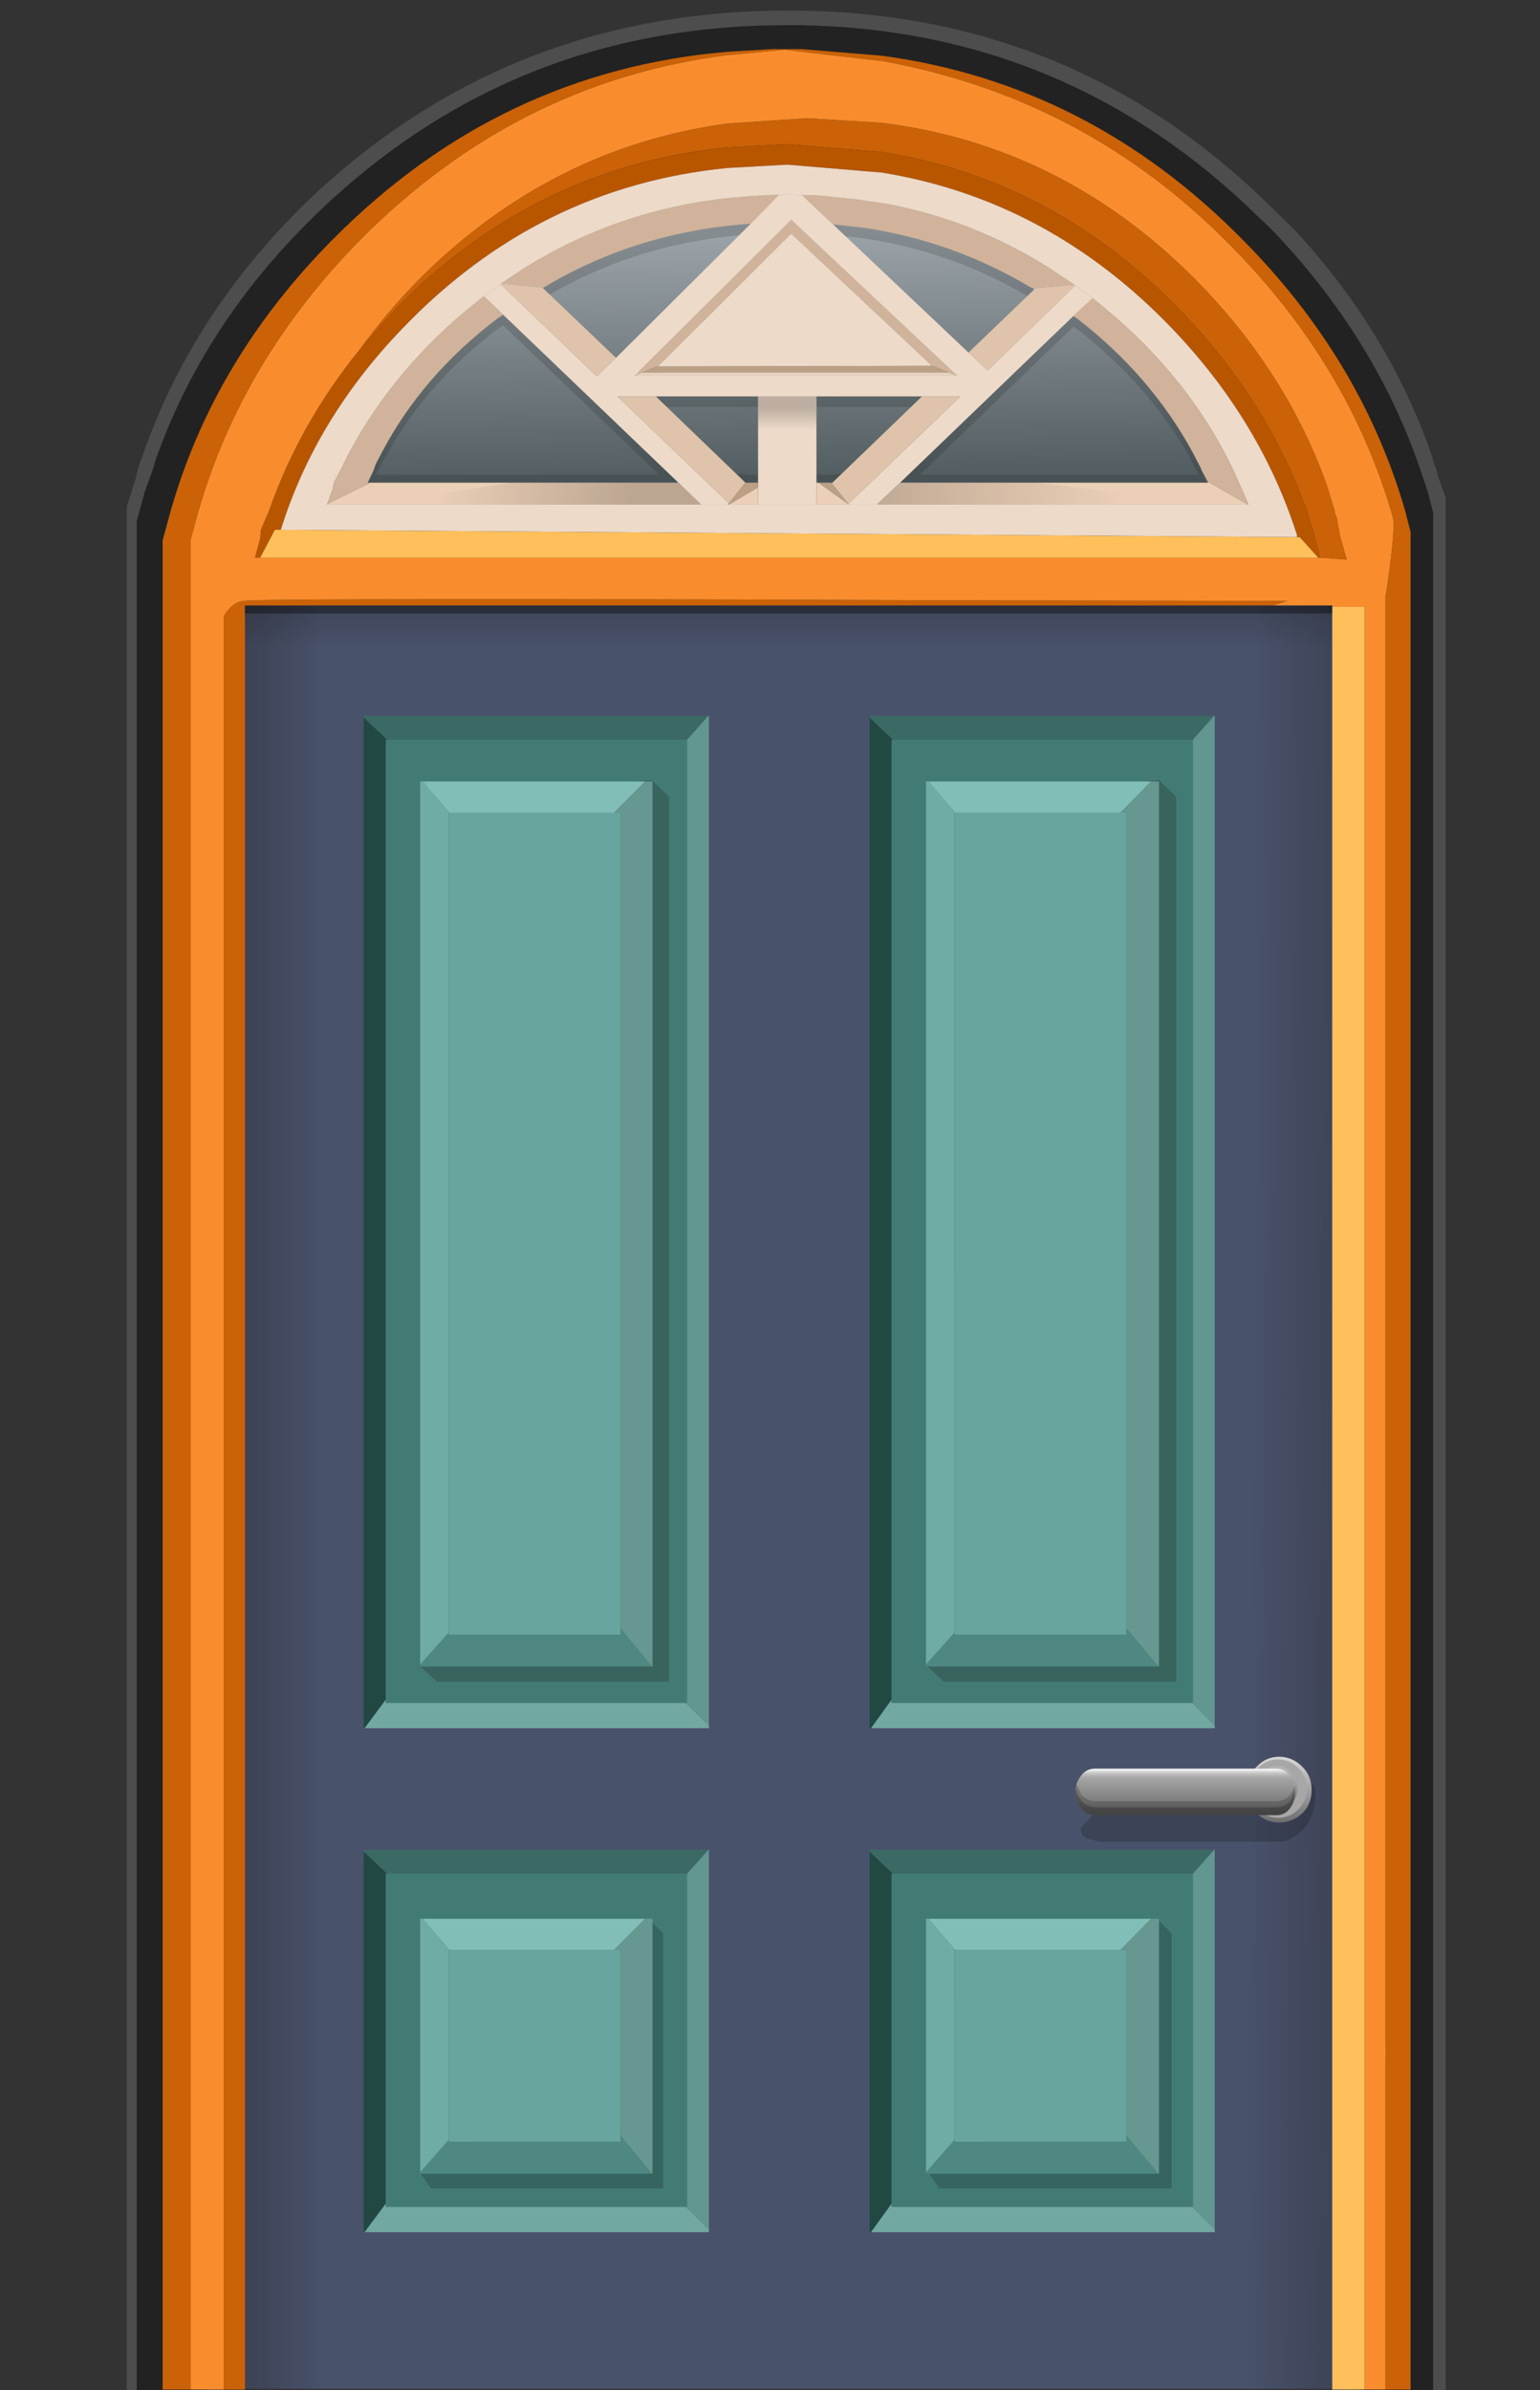 <?xml version="1.0" encoding="UTF-8" standalone="no"?>
<svg xmlns:xlink="http://www.w3.org/1999/xlink" height="180.0px" width="116.0px" xmlns="http://www.w3.org/2000/svg">
  <rect width="100%" height="100%" fill="#333333" stroke="none"/>
  <g transform="matrix(1.0, 0.0, 0.0, 1.0, 0.0, 0.0)">
    <use height="179.2" id="maincontainer_mc" transform="matrix(1.0, 0.0, 0.0, 1.0, 9.55, 0.8)" width="99.35" xlink:href="#sprite0"/>
  </g>
  <defs>
    <g id="sprite0" transform="matrix(1.0, 0.0, 0.0, 1.0, -3.5, -7.2)">
      <use height="179.2" id="doorContainer_mc" transform="matrix(1.0, 0.0, 0.0, 1.0, 3.5, 7.2)" width="99.35" xlink:href="#sprite1"/>
    </g>
    <g id="sprite1" transform="matrix(1.0, 0.0, 0.0, 1.0, -2.5, -2.2)">
      <use height="179.2" transform="matrix(1.0, 0.0, 0.0, 1.0, 2.5, 2.2)" width="99.35" xlink:href="#sprite2"/>
    </g>
    <g id="sprite2" transform="matrix(1.0, 0.0, 0.0, 1.0, -2.5, -2.2)">
      <use height="134.7" transform="matrix(1.0, 0.0, 0.0, 1.0, 10.7, 46.6)" width="84.15" xlink:href="#shape0"/>
      <use height="114.2" transform="matrix(1.0, 0.0, 0.0, 1.0, 20.35, 55.3)" width="64.1" xlink:href="#sprite3"/>
      <use height="179.2" transform="matrix(1.0, 0.0, 0.0, 1.0, 2.5, 2.2)" width="99.35" xlink:href="#sprite4"/>
      <use height="6.4" transform="matrix(1.0, 0.0, 0.0, 1.0, 73.95, 133.7)" width="18.05" xlink:href="#shape3"/>
    </g>
    <g id="shape0" transform="matrix(1.0, 0.0, 0.0, 1.0, -10.7, -46.6)">
      <path d="M10.95 46.6 L94.2 46.7 94.85 181.3 10.7 181.3 10.95 46.6" fill="#49526b" fill-rule="evenodd" stroke="none"/>
    </g>
    <g id="sprite3" transform="matrix(1.0, 0.0, 0.0, 1.0, -18.35, -53.0)">
      <use height="114.2" transform="matrix(1.0, 0.0, 0.0, 1.0, 18.35, 53.0)" width="64.1" xlink:href="#shape1"/>
    </g>
    <g id="shape1" transform="matrix(1.0, 0.0, 0.0, 1.0, -18.35, -53.0)">
      <path d="M80.8 54.8 L80.8 127.35 80.75 127.35 58.1 127.35 58.1 127.1 58.1 54.8 58.2 54.8 80.8 54.8 M20.1 54.8 L42.7 54.8 42.7 127.35 42.6 127.35 20.0 127.35 20.0 127.1 20.0 54.8 20.1 54.8 M20.1 140.2 L42.7 140.2 42.7 165.3 42.6 165.3 20.0 165.3 20.0 165.05 20.0 140.2 20.1 140.2 M58.2 140.2 L80.8 140.2 80.8 165.3 80.75 165.3 58.1 165.3 58.1 165.05 58.1 140.2 58.2 140.2" fill="#427b74" fill-rule="evenodd" stroke="none"/>
      <path d="M82.4 53.0 L82.45 53.0 82.45 129.05 80.75 127.35 80.8 127.35 80.8 54.8 82.4 53.0 M44.3 53.0 L44.35 53.0 44.35 129.05 42.6 127.35 42.7 127.35 42.7 54.8 44.3 53.0 M42.7 140.2 L44.3 138.4 44.35 138.4 44.35 167.0 42.6 165.3 42.7 165.3 42.7 140.2 M82.4 138.4 L82.45 138.4 82.45 167.0 80.75 165.3 80.8 165.3 80.8 140.2 82.4 138.4" fill="#629690" fill-rule="evenodd" stroke="none"/>
      <path d="M82.45 129.05 L82.45 129.25 56.55 129.25 58.1 127.1 58.1 127.35 80.75 127.35 82.45 129.05 M44.35 129.05 L44.35 129.25 18.4 129.25 20.0 127.1 20.0 127.35 42.6 127.35 44.35 129.05 M42.6 165.3 L44.35 167.0 44.35 167.2 18.4 167.2 20.0 165.05 20.0 165.3 42.6 165.3 M82.45 167.0 L82.45 167.2 56.55 167.2 58.1 165.05 58.1 165.3 80.75 165.3 82.45 167.0" fill="#71a8a1" fill-rule="evenodd" stroke="none"/>
      <path d="M56.45 53.15 L56.45 53.0 82.4 53.0 80.8 54.8 58.2 54.8 56.45 53.15 M18.35 53.15 L18.35 53.0 44.3 53.0 42.7 54.8 20.1 54.8 18.35 53.15 M44.3 138.4 L42.7 140.2 20.1 140.2 18.35 138.55 18.35 138.4 44.3 138.4 M56.45 138.55 L56.45 138.4 82.4 138.4 80.8 140.2 58.2 140.2 56.45 138.55" fill="#3b6a64" fill-rule="evenodd" stroke="none"/>
      <path d="M56.55 129.25 L56.45 129.25 56.45 53.15 58.2 54.8 58.1 54.8 58.1 127.1 56.55 129.25 M18.4 129.25 L18.35 129.25 18.35 53.15 20.1 54.8 20.0 54.8 20.0 127.1 18.4 129.25 M18.35 138.55 L20.1 140.2 20.0 140.2 20.0 165.05 18.4 167.2 18.35 167.2 18.35 138.55 M56.55 167.2 L56.45 167.2 56.45 138.55 58.2 140.2 58.1 140.2 58.1 165.05 56.55 167.2" fill="#214843" fill-rule="evenodd" stroke="none"/>
      <path d="M23.85 59.1 L40.05 57.85 41.35 59.1 41.35 125.75 23.85 125.75 22.5 124.5 25.25 123.7 23.85 59.1" fill="#150700" fill-opacity="0.192" fill-rule="evenodd" stroke="none"/>
      <path d="M78.25 57.85 L79.55 59.1 79.55 125.75 62.05 125.75 60.7 124.5 63.45 123.7 62.05 59.1 78.25 57.85" fill="#150700" fill-opacity="0.192" fill-rule="evenodd" stroke="none"/>
      <path d="M23.4 144.7 L39.85 143.65 40.9 144.7 40.9 163.9 23.4 163.9 22.6 162.75 26.8 160.6 23.4 144.7" fill="#000000" fill-opacity="0.188" fill-rule="evenodd" stroke="none"/>
      <path d="M78.15 143.65 L79.2 144.7 79.2 163.9 61.7 163.9 60.9 162.75 65.1 160.6 61.7 144.7 78.15 143.65" fill="#000000" fill-opacity="0.188" fill-rule="evenodd" stroke="none"/>
      <path d="M22.6 124.45 L22.6 57.95 22.8 57.95 24.8 60.3 24.75 60.3 24.75 122.05 22.6 124.45 M60.9 57.95 L62.9 60.3 62.85 60.3 62.85 122.05 60.7 124.45 60.7 57.95 60.9 57.95 M60.9 143.6 L62.9 145.95 62.85 145.95 62.85 160.25 60.7 162.7 60.7 143.6 60.9 143.6 M24.8 145.95 L24.75 145.95 24.75 160.25 22.6 162.7 22.6 143.6 22.8 143.6 24.8 145.95" fill="#6faca5" fill-rule="evenodd" stroke="none"/>
      <path d="M24.8 60.3 L22.8 57.95 39.55 57.95 37.2 60.3 24.8 60.3 M75.35 60.3 L62.9 60.3 60.9 57.95 77.65 57.95 75.35 60.3 M60.9 143.6 L77.65 143.6 75.35 145.95 62.9 145.95 60.9 143.6 M24.8 145.95 L22.8 143.6 39.55 143.6 37.2 145.95 24.8 145.95" fill="#81beb7" fill-rule="evenodd" stroke="none"/>
      <path d="M39.55 57.95 L40.1 57.95 40.1 124.6 40.05 124.6 37.7 121.75 37.7 60.3 37.2 60.3 39.55 57.95 M75.35 60.3 L77.65 57.95 78.25 57.95 78.25 124.6 78.2 124.6 75.8 121.75 75.8 60.3 75.35 60.3 M75.35 145.95 L77.65 143.6 78.25 143.6 78.25 162.8 78.2 162.8 75.8 159.95 75.8 145.95 75.35 145.95 M37.7 159.95 L37.7 145.95 37.2 145.95 39.55 143.6 40.1 143.6 40.1 162.8 40.05 162.8 37.7 159.95" fill="#679791" fill-rule="evenodd" stroke="none"/>
      <path d="M24.75 122.05 L24.75 60.3 24.8 60.3 37.2 60.3 37.7 60.3 37.7 121.75 37.7 122.2 24.75 122.2 24.75 122.05 M62.9 60.3 L75.35 60.3 75.8 60.3 75.8 121.75 75.8 122.2 62.85 122.2 62.85 122.05 62.85 60.3 62.9 60.3 M62.9 145.95 L75.35 145.95 75.8 145.95 75.8 159.95 75.8 160.4 62.85 160.4 62.85 160.25 62.85 145.95 62.9 145.95 M24.75 160.25 L24.75 145.95 24.8 145.95 37.2 145.95 37.7 145.95 37.7 159.95 37.7 160.4 24.75 160.4 24.75 160.25" fill="#67a59e" fill-rule="evenodd" stroke="none"/>
      <path d="M22.6 124.45 L24.75 122.05 24.75 122.2 37.7 122.2 37.7 121.75 40.05 124.6 22.6 124.6 22.6 124.45 M62.85 122.05 L62.85 122.2 75.8 122.2 75.8 121.75 78.2 124.6 60.7 124.6 60.7 124.45 62.85 122.05 M78.2 162.8 L60.7 162.8 60.7 162.7 62.85 160.25 62.85 160.4 75.8 160.4 75.8 159.95 78.2 162.8 M22.6 162.7 L24.75 160.25 24.75 160.4 37.7 160.4 37.7 159.95 40.05 162.8 22.6 162.8 22.6 162.7" fill="#4f8882" fill-rule="evenodd" stroke="none"/>
    </g>
    <g id="sprite4" transform="matrix(1.0, 0.0, 0.0, 1.0, 0.0, 0.0)">
      <use height="179.2" transform="matrix(1.0, 0.0, 0.0, 1.0, 0.0, 0.0)" width="99.35" xlink:href="#shape2"/>
    </g>
    <g id="shape2" transform="matrix(1.0, 0.0, 0.0, 1.0, 0.0, 0.0)">
      <path d="M0.8 34.6 L1.05 33.9 1.2 33.5 Q4.85 22.9 13.55 14.4 28.6 0.0 49.7 0.0 L50.85 0.0 Q71.3 0.35 85.8 14.4 L88.0 16.55 Q95.1 24.25 98.3 33.5 L98.4 33.9 98.65 34.6 98.8 35.15 99.35 36.7 99.35 179.2 98.4 179.2 98.4 37.8 98.0 36.25 97.45 34.6 97.2 33.9 Q93.8 24.4 86.3 16.55 L85.2 15.5 Q70.85 1.45 50.8 1.1 L49.65 1.1 Q28.85 1.1 14.1 15.5 5.75 23.65 2.15 33.9 L1.95 34.6 1.35 36.25 0.75 38.45 0.75 179.2 0.0 179.2 0.0 37.35 0.7 35.15 0.75 34.85 0.8 34.6" fill="#ffffff" fill-opacity="0.125" fill-rule="evenodd" stroke="none"/>
      <path d="M98.4 179.2 L92.5 179.2 Q92.85 173.3 92.8 169.1 92.8 167.75 92.0 166.7 L92.0 40.65 7.05 40.65 7.05 169.5 Q6.25 174.05 6.1 179.2 L0.75 179.2 0.75 38.45 1.35 36.25 1.95 34.6 2.15 33.9 Q5.75 23.65 14.1 15.5 28.85 1.1 49.65 1.1 L50.8 1.1 Q70.85 1.45 85.2 15.5 L86.3 16.55 Q93.8 24.4 97.2 33.9 L97.45 34.6 98.0 36.25 98.4 37.8 98.4 179.2 M0.75 34.85 L0.75 34.6 0.8 34.6 0.75 34.85" fill="url(#gradient0)" fill-rule="evenodd" stroke="none"/>
      <path d="M94.55 154.4 L94.2 154.3 94.1 153.9 94.45 153.6 94.8 153.3 95.2 153.7 94.55 154.4" fill="#e0d7cf" fill-rule="evenodd" stroke="none"/>
      <path d="M82.3 44.8 L90.8 44.8 90.8 179.15 82.3 179.15 82.3 44.8" fill="url(#gradient1)" fill-rule="evenodd" stroke="none"/>
      <path d="M8.9 44.8 L21.9 44.8 21.9 179.15 8.9 179.15 8.9 44.8" fill="url(#gradient2)" fill-rule="evenodd" stroke="none"/>
      <path d="M94.85 38.25 L94.85 49.3 Q91.85 51.95 85.1 52.65 L18.45 52.65 Q9.3 50.7 5.25 46.7 L5.25 37.9 94.85 38.25" fill="url(#gradient3)" fill-rule="evenodd" stroke="none"/>
      <path d="M17.6 25.45 Q19.55 22.75 22.0 20.25 31.95 10.3 45.25 8.5 L51.25 8.1 56.9 8.45 Q70.45 10.15 80.5 20.25 87.35 27.2 90.4 35.75 L91.0 37.7 91.0 37.8 91.15 38.2 91.4 39.6 91.9 41.35 89.9 41.2 89.85 41.05 89.5 39.75 89.5 39.65 88.9 37.7 Q85.85 29.15 79.0 22.2 69.5 12.65 56.9 10.65 L49.75 10.05 45.25 10.3 Q31.0 11.7 20.5 22.2 L17.6 25.45 M86.35 44.8 L8.9 44.8 8.9 45.4 8.9 179.15 7.3 179.15 7.3 45.6 Q7.95 44.55 8.75 44.45 9.9 44.25 48.15 44.35 L60.15 44.4 87.45 44.45 86.35 44.8 M94.8 179.15 L94.8 44.15 94.9 43.6 Q95.6 38.8 95.35 38.1 92.05 26.65 83.05 17.6 72.15 6.55 56.9 3.8 L49.55 2.95 45.25 3.35 Q29.45 5.35 17.65 17.2 8.7 26.25 5.4 37.7 L4.8 39.9 4.8 179.15 2.7 179.15 2.7 39.9 3.3 37.7 Q6.55 26.25 15.55 17.2 28.1 4.55 45.25 3.1 L48.6 2.9 48.8 2.9 49.8 2.9 50.85 2.9 56.9 3.4 Q72.45 5.5 84.0 17.2 93.0 26.25 96.3 37.7 L96.7 39.25 96.7 179.15 94.8 179.15" fill="#cb6207" fill-rule="evenodd" stroke="none"/>
      <path d="M17.6 25.45 L20.5 22.2 Q31.0 11.7 45.25 10.3 L49.75 10.05 56.9 10.65 Q69.5 12.65 79.0 22.2 85.85 29.15 88.9 37.7 L89.5 39.65 89.5 39.75 89.85 41.05 89.9 41.2 89.75 41.2 88.35 39.65 88.15 39.65 88.15 39.5 88.1 39.35 Q85.35 30.85 78.75 23.95 69.45 14.25 56.9 12.2 L49.75 11.6 45.25 11.85 Q31.0 13.25 20.75 23.95 14.2 30.75 11.6 39.1 L11.15 39.1 10.05 41.2 9.65 41.2 10.05 39.75 10.1 39.1 10.7 37.7 Q13.0 31.1 17.6 25.45" fill="#b85600" fill-rule="evenodd" stroke="none"/>
      <path d="M89.9 41.2 L91.9 41.35 91.4 39.6 91.15 38.2 91.0 37.8 91.0 37.7 90.4 35.75 Q87.35 27.2 80.5 20.25 70.45 10.15 56.9 8.45 L51.25 8.1 45.25 8.5 Q31.95 10.3 22.0 20.25 19.55 22.75 17.6 25.45 13.0 31.1 10.7 37.7 L10.1 39.1 10.05 39.75 9.65 41.2 10.05 41.2 89.75 41.2 89.9 41.2 M90.8 44.9 L90.8 44.8 86.35 44.8 87.45 44.45 60.15 44.4 48.15 44.35 Q9.9 44.25 8.75 44.45 7.95 44.55 7.3 45.6 L7.3 179.15 4.8 179.15 4.8 39.9 5.4 37.7 Q8.7 26.25 17.65 17.2 29.45 5.35 45.25 3.35 L49.55 2.95 56.9 3.8 Q72.15 6.55 83.05 17.6 92.05 26.65 95.35 38.1 95.6 38.8 94.9 43.6 L94.8 44.15 94.8 179.15 93.25 179.15 93.25 44.9 90.8 44.9" fill="#f98d2e" fill-rule="evenodd" stroke="none"/>
      <path d="M89.75 41.2 L10.05 41.2 11.15 39.1 11.6 39.1 88.15 39.65 88.35 39.65 89.75 41.2 M90.8 45.4 L90.8 44.9 93.25 44.9 93.25 179.15 90.8 179.15 90.8 45.4" fill="#ffbf5b" fill-rule="evenodd" stroke="none"/>
      <path d="M11.6 39.1 Q14.2 30.75 20.75 23.95 31.0 13.25 45.25 11.85 L49.75 11.6 56.9 12.2 Q69.45 14.25 78.75 23.95 85.35 30.85 88.1 39.35 L88.15 39.5 88.15 39.65 11.6 39.1" fill="#eddac9" fill-rule="evenodd" stroke="none"/>
      <path d="M86.35 44.8 L90.8 44.8 90.8 44.9 90.8 45.4 8.9 45.4 8.9 44.8 86.35 44.8" fill="#000000" fill-opacity="0.369" fill-rule="evenodd" stroke="none"/>
      <path d="M51.9 24.3 L51.7 24.4 51.5 24.3 Q51.65 24.05 51.85 24.05 L51.9 24.3" fill="#eddac9" fill-rule="evenodd" stroke="none"/>
      <path d="M83.25 34.4 L83.95 35.95 84.0 36.05 84.45 37.1 84.5 37.2 15.05 37.2 15.1 37.15 15.5 36.05 15.6 35.55 16.2 34.4 Q19.45 27.7 25.6 22.55 L26.9 21.5 28.15 20.6 28.2 20.55 29.85 19.45 Q37.8 14.45 47.45 13.95 L48.1 13.9 48.45 13.9 49.15 13.85 49.75 13.85 50.1 13.85 50.85 13.9 51.25 13.9 51.9 13.9 54.85 14.2 57.25 14.55 Q63.85 15.8 69.6 19.45 L69.8 19.6 71.25 20.55 71.35 20.65 71.45 20.7 72.55 21.5 72.75 21.65 73.85 22.55 Q80.0 27.7 83.25 34.4" fill="url(#gradient4)" fill-rule="evenodd" stroke="none"/>
      <path d="M15.75 34.9 L15.6 35.45 15.7 34.95 15.75 34.9 M28.35 23.7 L27.9 24.0 Q22.5 28.1 19.5 33.6 L19.25 34.0 18.75 34.95 40.1 34.95 28.35 23.7 M60.65 27.55 L50.05 17.6 40.0 27.6 60.65 27.55 M46.65 34.9 L46.7 34.95 47.55 34.95 47.55 29.85 39.85 29.85 45.1 34.9 46.65 34.9 M53.3 34.9 L54.7 34.9 59.9 29.85 51.95 29.85 51.95 34.9 52.05 34.9 52.05 34.95 53.25 34.95 53.3 34.9 M47.0 16.85 L46.3 16.9 Q38.15 17.6 31.4 21.65 L31.35 21.7 36.85 26.95 47.0 16.85 M71.6 24.0 L71.3 23.8 59.75 34.95 80.75 34.95 80.25 34.0 80.05 33.6 Q76.9 28.1 71.6 24.0 M68.25 21.7 L68.15 21.65 68.1 21.65 Q62.25 18.15 55.5 17.15 L53.2 16.9 63.4 26.55 68.35 21.8 68.25 21.7 M83.1 34.9 L83.2 36.6 15.75 36.6 17.05 33.6 Q20.2 27.9 25.6 23.35 L26.9 22.3 28.15 21.4 28.2 21.35 29.85 20.25 Q37.8 15.25 47.45 14.75 L48.1 14.7 48.45 14.7 49.15 14.65 49.75 14.65 50.1 14.65 50.85 14.7 51.25 14.7 51.9 14.7 54.85 15.0 57.25 15.35 Q63.85 16.6 69.6 20.25 L69.8 20.4 71.25 21.35 71.35 21.45 71.45 21.5 72.55 22.3 72.75 22.45 73.85 23.35 Q79.25 27.9 82.45 33.6 L83.1 34.9" fill="#000000" fill-opacity="0.141" fill-rule="evenodd" stroke="none"/>
      <path d="M81.4 35.45 L84.45 37.2 56.5 37.2 58.25 35.55 81.45 35.55 81.4 35.45 M54.4 37.2 L51.95 37.2 51.95 35.55 52.1 35.55 54.4 37.2 M47.55 37.2 L45.35 37.2 47.55 35.9 47.55 37.2 M43.25 37.2 L15.05 37.2 15.1 37.15 18.35 35.55 41.55 35.55 43.25 37.2" fill="#ebcfb6" fill-rule="evenodd" stroke="none"/>
      <path d="M72.75 21.65 L73.85 22.55 Q80.0 27.7 83.25 34.4 L83.95 35.95 84.0 36.05 84.45 37.1 84.5 37.2 84.45 37.2 81.4 35.45 80.95 34.6 80.9 34.45 80.25 33.2 Q77.1 27.45 71.6 23.2 L71.3 23.0 72.75 21.65 M15.1 37.15 L15.5 36.05 15.6 35.55 16.2 34.4 Q19.45 27.7 25.6 22.55 L26.9 21.5 28.35 22.9 27.9 23.2 Q22.3 27.45 19.25 33.2 L18.75 34.15 18.6 34.6 18.15 35.55 18.35 35.55 15.1 37.15 M28.2 20.55 L29.85 19.45 Q37.8 14.45 47.45 13.95 L48.1 13.9 48.45 13.9 49.15 13.85 47.0 16.05 46.3 16.1 Q38.15 16.8 31.4 20.85 L31.35 20.9 31.3 20.85 28.2 20.55 M50.85 13.9 L51.25 13.9 51.9 13.9 54.85 14.2 57.25 14.55 Q63.85 15.8 69.6 19.45 L69.8 19.6 71.25 20.55 71.35 20.65 68.45 20.9 68.4 20.9 68.35 21.0 68.25 20.9 68.15 20.85 68.1 20.85 Q62.25 17.35 55.5 16.35 L53.2 16.1 50.85 13.9 M61.05 26.9 L60.7 26.75 60.65 26.75 50.05 16.8 40.0 26.8 39.9 26.8 38.8 27.25 38.25 27.5 38.5 27.3 38.65 27.1 50.05 15.75 62.55 27.5 61.9 27.25 61.05 26.9" fill="#d0b39a" fill-rule="evenodd" stroke="none"/>
      <path d="M28.15 20.6 L28.2 20.55 31.3 20.85 31.35 20.9 36.85 26.15 35.4 27.55 28.15 20.6 M71.35 20.65 L71.45 20.7 64.85 27.1 63.4 25.75 68.35 21.0 68.4 20.9 68.45 20.9 71.35 20.65 M54.35 37.15 L53.1 35.6 53.15 35.55 59.9 29.05 62.8 29.05 54.35 37.15 M46.6 35.55 L45.35 37.1 36.95 29.05 39.85 29.05 46.6 35.55" fill="#dfc3aa" fill-rule="evenodd" stroke="none"/>
      <path d="M72.75 21.65 L71.3 23.0 58.25 35.55 56.5 37.2 54.4 37.2 54.35 37.15 62.8 29.05 59.9 29.05 51.95 29.05 51.95 35.55 51.95 37.2 47.55 37.2 47.55 35.9 47.55 35.55 47.55 29.05 39.85 29.05 36.95 29.05 45.35 37.1 45.25 37.2 43.25 37.2 41.55 35.55 28.35 22.9 26.9 21.5 28.15 20.6 35.4 27.55 36.85 26.15 47.0 16.05 49.15 13.85 49.75 13.85 50.1 13.85 50.85 13.9 53.2 16.1 63.4 25.75 64.85 27.1 71.45 20.7 72.55 21.5 72.75 21.65 M62.55 27.5 L50.05 15.75 38.65 27.1 38.5 27.3 38.25 27.5 62.55 27.5 M40.0 26.8 L50.05 16.8 60.65 26.75 40.0 26.8" fill="#eddac9" fill-rule="evenodd" stroke="none"/>
      <path d="M60.65 26.75 L60.7 26.75 61.05 26.9 60.65 26.75" fill="url(#gradient5)" fill-rule="evenodd" stroke="none"/>
      <path d="M45.35 37.2 L45.25 37.2 45.35 37.1 46.6 35.55 47.55 35.55 47.55 35.9 45.35 37.2 M61.05 26.9 L61.9 27.25 38.8 27.25 39.9 26.8 40.0 26.8 60.65 26.75 61.05 26.9 M53.15 35.55 L53.1 35.6 54.35 37.15 54.4 37.2 52.1 35.55 53.15 35.55" fill="#bca086" fill-rule="evenodd" stroke="none"/>
      <path d="M61.9 27.25 L62.55 27.5 38.25 27.5 38.8 27.25 61.9 27.25" fill="#e6d2c1" fill-rule="evenodd" stroke="none"/>
      <path d="M43.25 37.2 L18.15 37.2 28.95 35.55 41.55 35.55 43.25 37.2" fill="url(#gradient6)" fill-rule="evenodd" stroke="none"/>
      <path d="M56.5 37.2 L58.25 35.55 68.55 35.55 81.8 37.2 56.5 37.2" fill="url(#gradient7)" fill-rule="evenodd" stroke="none"/>
      <path d="M51.95 37.2 L47.55 37.2 47.55 29.05 51.95 29.05 51.95 37.2" fill="url(#gradient8)" fill-rule="evenodd" stroke="none"/>
    </g>
    <linearGradient gradientTransform="matrix(0.0, 0.082, 0.085, 0.0, 49.5, 103.25)" gradientUnits="userSpaceOnUse" id="gradient0" spreadMethod="pad" x1="-819.2" x2="819.2">
      <stop offset="0.086" stop-color="#000000" stop-opacity="0.329"/>
      <stop offset="0.227" stop-color="#000000" stop-opacity="0.329"/>
    </linearGradient>
    <linearGradient gradientTransform="matrix(-0.005, 0.0, 4.0E-4, -0.082, 88.7, 110.3)" gradientUnits="userSpaceOnUse" id="gradient1" spreadMethod="pad" x1="-819.2" x2="819.2">
      <stop offset="0.0" stop-color="#160c00" stop-opacity="0.239"/>
      <stop offset="1.0" stop-color="#000000" stop-opacity="0.0"/>
    </linearGradient>
    <linearGradient gradientTransform="matrix(0.004, 0.0, 0.0, 0.082, 11.5, 116.8)" gradientUnits="userSpaceOnUse" id="gradient2" spreadMethod="pad" x1="-819.2" x2="819.2">
      <stop offset="0.0" stop-color="#160c00" stop-opacity="0.239"/>
      <stop offset="1.0" stop-color="#000000" stop-opacity="0.0"/>
    </linearGradient>
    <linearGradient gradientTransform="matrix(0.0, 0.003, -0.009, 0.0, 47.85, 45.6)" gradientUnits="userSpaceOnUse" id="gradient3" spreadMethod="pad" x1="-819.2" x2="819.2">
      <stop offset="0.0" stop-color="#160c00" stop-opacity="0.239"/>
      <stop offset="1.0" stop-color="#000000" stop-opacity="0.0"/>
    </linearGradient>
    <linearGradient gradientTransform="matrix(2.0E-4, 0.011, -0.012, 2.0E-4, 49.8, 25.75)" gradientUnits="userSpaceOnUse" id="gradient4" spreadMethod="pad" x1="-819.2" x2="819.2">
      <stop offset="0.0" stop-color="#9ba3a8"/>
      <stop offset="1.0" stop-color="#545f63"/>
    </linearGradient>
    <linearGradient gradientTransform="matrix(2.0E-4, 0.011, -0.012, 2.0E-4, 49.8, 25.75)" gradientUnits="userSpaceOnUse" id="gradient5" spreadMethod="pad" x1="-819.2" x2="819.2">
      <stop offset="0.0" stop-color="#ffffff"/>
      <stop offset="1.0" stop-color="#8b9ca1"/>
    </linearGradient>
    <linearGradient gradientTransform="matrix(-0.009, -6.0E-4, 1.0E-4, -0.001, 30.7, 36.35)" gradientUnits="userSpaceOnUse" id="gradient6" spreadMethod="pad" x1="-819.2" x2="819.2">
      <stop offset="0.0" stop-color="#000000" stop-opacity="0.2"/>
      <stop offset="1.0" stop-color="#000000" stop-opacity="0.0"/>
    </linearGradient>
    <linearGradient gradientTransform="matrix(0.013, 0.0, 0.0, 0.001, 64.55, 36.65)" gradientUnits="userSpaceOnUse" id="gradient7" spreadMethod="pad" x1="-819.2" x2="819.2">
      <stop offset="0.0" stop-color="#000000" stop-opacity="0.2"/>
      <stop offset="1.0" stop-color="#000000" stop-opacity="0.0"/>
    </linearGradient>
    <linearGradient gradientTransform="matrix(0.0, 0.001, -0.005, 0.0, 50.15, 30.75)" gradientUnits="userSpaceOnUse" id="gradient8" spreadMethod="pad" x1="-819.2" x2="819.2">
      <stop offset="0.0" stop-color="#000000" stop-opacity="0.2"/>
      <stop offset="1.0" stop-color="#000000" stop-opacity="0.0"/>
    </linearGradient>
    <g id="shape3" transform="matrix(1.0, 0.0, 0.0, 1.0, -73.95, -133.7)">
      <path d="M74.45 138.95 L74.8 138.6 Q75.2 138.35 75.75 136.75 L87.8 136.6 87.8 134.65 Q88.5 134.05 89.4 134.05 L89.45 134.05 Q90.55 134.05 91.35 135.0 L92.0 136.05 Q92.25 139.0 89.8 140.05 L89.5 140.1 75.75 140.1 74.8 139.85 Q74.35 139.55 74.35 139.2 L74.4 139.0 74.45 138.95" fill="#000000" fill-opacity="0.188" fill-rule="evenodd" stroke="none"/>
      <path d="M91.75 136.2 Q91.75 137.25 91.05 137.95 90.3 138.65 89.3 138.65 88.3 138.65 87.6 137.95 86.9 137.25 86.9 136.2 86.9 135.15 87.6 134.45 88.3 133.7 89.3 133.7 90.3 133.7 91.05 134.45 91.75 135.15 91.75 136.2" fill="url(#gradient9)" fill-rule="evenodd" stroke="none"/>
      <path d="M91.4 136.1 Q91.4 137.0 90.75 137.65 90.1 138.3 89.2 138.3 88.35 138.3 87.7 137.65 87.1 137.0 87.1 136.1 87.1 135.2 87.7 134.55 88.35 133.9 89.2 133.9 90.1 133.9 90.75 134.55 91.4 135.2 91.4 136.1" fill="#a7a7a7" fill-rule="evenodd" stroke="none"/>
      <path d="M87.45 135.95 Q87.5 135.3 88.0 134.85 88.5 134.35 89.2 134.4 89.85 134.4 90.25 134.95 90.75 135.45 90.7 136.1 90.7 136.8 90.15 137.3 L89.05 137.75 Q88.35 137.7 87.9 137.2 87.45 136.65 87.45 135.95" fill="url(#gradient10)" fill-rule="evenodd" stroke="none"/>
      <path d="M74.4 137.6 Q73.95 137.1 73.95 136.35 73.95 135.65 74.4 135.1 74.8 134.6 75.4 134.6 L89.1 134.6 Q89.7 134.6 90.1 135.1 90.5 135.65 90.5 136.35 90.5 137.1 90.1 137.6 89.7 138.1 89.1 138.1 L75.4 138.1 Q74.8 138.1 74.4 137.6" fill="url(#gradient11)" fill-rule="evenodd" stroke="none"/>
      <path d="M74.0 135.95 Q74.05 136.55 74.4 137.0 74.85 137.5 75.45 137.5 L89.1 137.5 Q89.7 137.5 90.15 137.0 L90.5 136.2 90.5 136.35 Q90.5 137.1 90.1 137.6 89.7 138.1 89.1 138.1 L75.4 138.1 Q74.8 138.1 74.4 137.6 73.95 137.1 73.95 136.35 L74.0 135.95" fill="#000000" fill-opacity="0.38" fill-rule="evenodd" stroke="none"/>
      <path d="M90.5 136.2 L90.15 137.0 Q89.7 137.5 89.1 137.5 L75.45 137.5 Q74.85 137.5 74.4 137.0 74.05 136.55 74.0 135.95 L74.05 135.75 74.4 136.55 Q74.85 137.05 75.45 137.05 L89.1 137.05 Q89.7 137.05 90.15 136.55 L90.5 135.9 90.5 136.2" fill="#000000" fill-opacity="0.192" fill-rule="evenodd" stroke="none"/>
      <path d="M75.4 138.1 Q74.8 138.1 74.4 137.6 73.95 137.1 73.95 136.35 73.95 135.65 74.4 135.1 74.8 134.6 75.4 134.6 L89.1 134.6 Q89.7 134.6 90.1 135.1 90.5 135.65 90.5 136.35 90.5 137.1 90.1 137.6 89.7 138.1 89.1 138.1 L75.4 138.1" fill="url(#gradient12)" fill-rule="evenodd" stroke="none"/>
    </g>
    <linearGradient gradientTransform="matrix(0.0, 0.003, 0.003, 0.0, 89.3, 136.15)" gradientUnits="userSpaceOnUse" id="gradient9" spreadMethod="pad" x1="-819.2" x2="819.2">
      <stop offset="0.0" stop-color="#d9d9d9"/>
      <stop offset="1.0" stop-color="#6e6e6e"/>
    </linearGradient>
    <linearGradient gradientTransform="matrix(-1.0E-4, 0.002, 0.002, 1.0E-4, 89.1, 136.3)" gradientUnits="userSpaceOnUse" id="gradient10" spreadMethod="pad" x1="-819.2" x2="819.2">
      <stop offset="0.0" stop-color="#b3b3b3"/>
      <stop offset="1.0" stop-color="#6e6e6e"/>
    </linearGradient>
    <linearGradient gradientTransform="matrix(0.0, 0.002, -0.002, 0.0, 82.4, 136.15)" gradientUnits="userSpaceOnUse" id="gradient11" spreadMethod="pad" x1="-819.2" x2="819.2">
      <stop offset="0.0" stop-color="#b3b3b3"/>
      <stop offset="1.0" stop-color="#6e6e6e"/>
    </linearGradient>
    <linearGradient gradientTransform="matrix(0.0, 0.002, -0.002, 0.0, 82.4, 136.15)" gradientUnits="userSpaceOnUse" id="gradient12" spreadMethod="pad" x1="-819.2" x2="819.2">
      <stop offset="0.027" stop-color="#ffffff"/>
      <stop offset="0.247" stop-color="#b3b3b3" stop-opacity="0.106"/>
      <stop offset="1.0" stop-color="#6e6e6e" stop-opacity="0.0"/>
    </linearGradient>
  </defs>
</svg>
